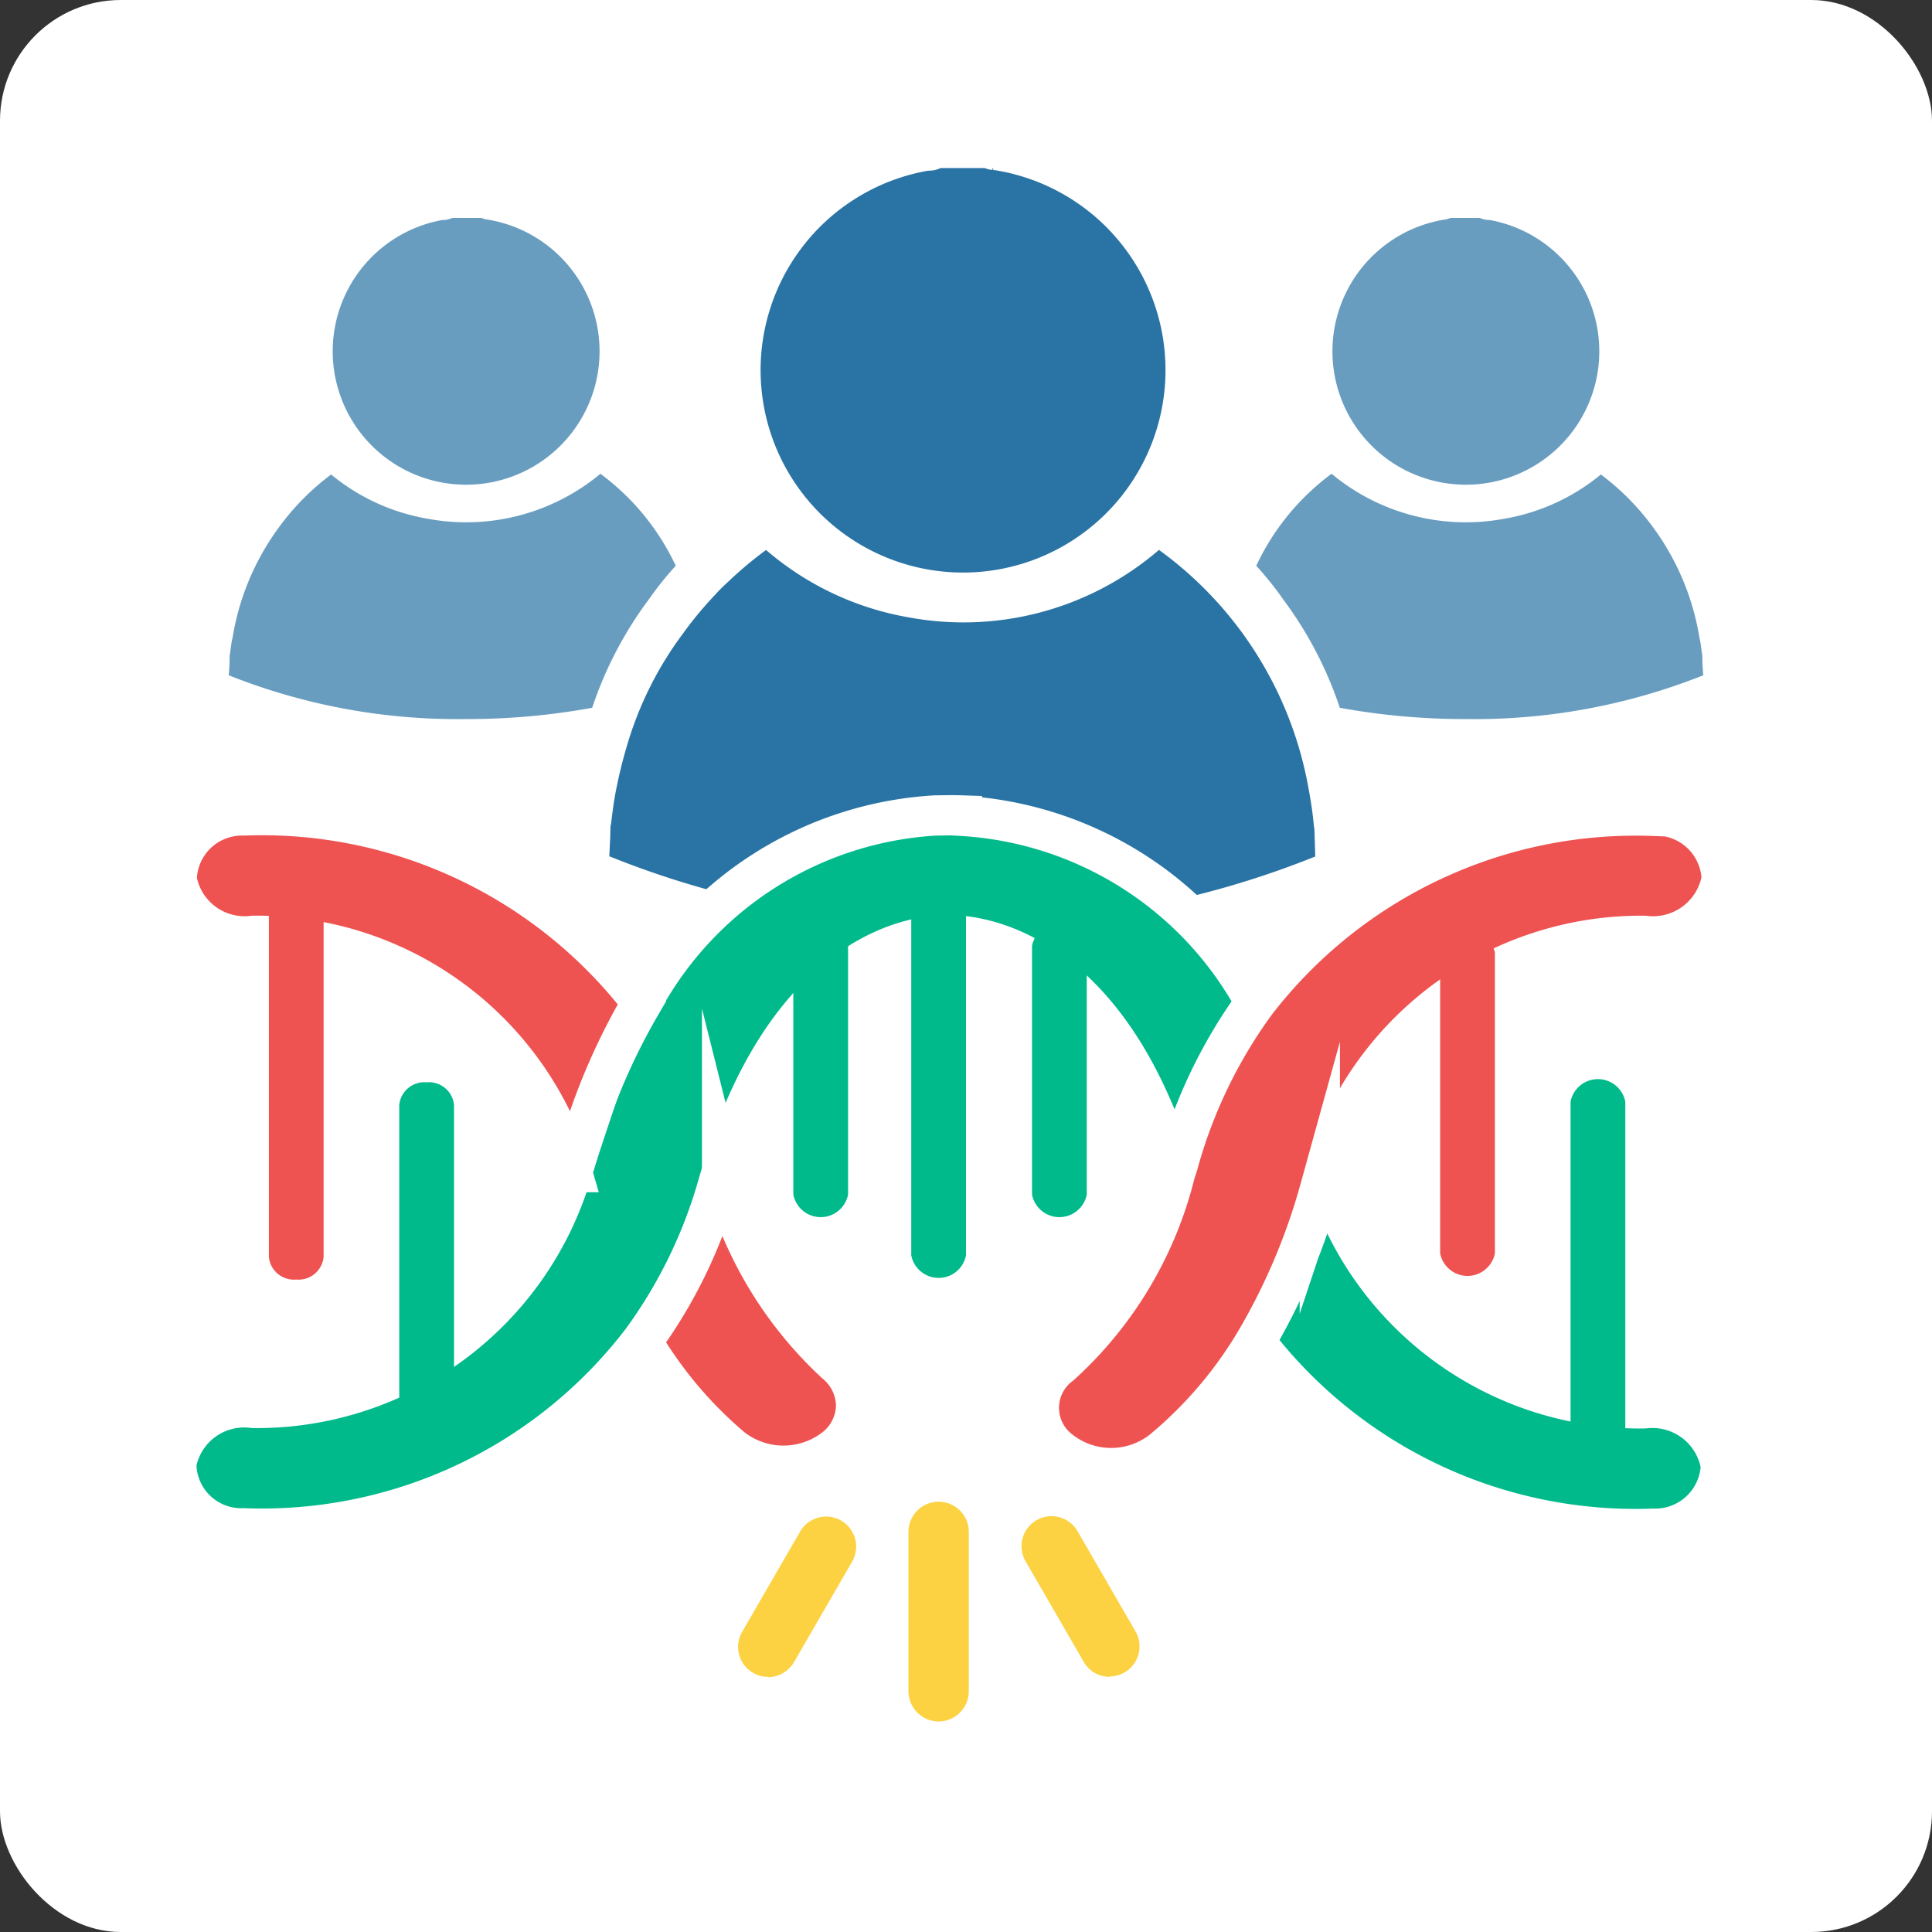 <svg id="_3Cohort_Level_MAF_Tool_BlkonWht" data-name="3Cohort Level MAF Tool BlkonWht" xmlns="http://www.w3.org/2000/svg" width="48" height="48" viewBox="0 0 48 48">
  <rect x="0" y="0" width="48" height="48" fill="#333333" stroke="none"/>
  <rect id="Rectangle_429" data-name="Rectangle 429" width="48" height="48" rx="3" fill="#fff"/>
  <g id="Group_581" data-name="Group 581">
    <path id="Path_261" data-name="Path 261" d="M33.08,21.52c0,.05,0,.07-.07.06h-.05a23.036,23.036,0,0,1-9.05,1.72,22.953,22.953,0,0,1-9.04-1.72c-.1,0-.13-.02-.12-.12,0-.31.03-.59.03-.89a.643.643,0,0,1,.02-.16c.03-.24.06-.48.1-.71a12.265,12.265,0,0,1,.34-1.39,9.14,9.14,0,0,1,1.42-2.8,9.567,9.567,0,0,1,.82-.99c.15-.17.33-.33.5-.49a10.056,10.056,0,0,1,.94-.76c.11-.08.17-.07.27.02a6.967,6.967,0,0,0,3.46,1.67,7.063,7.063,0,0,0,5.94-1.63c.18-.15.13-.18.36-.03a9.717,9.717,0,0,1,3.93,6.17c.06.32.11.63.14.95a.9.9,0,0,0,.02.13l.03.97Z" fill="#2a74a5" stroke="#fff" stroke-miterlimit="10" stroke-width="0.77"/>
    <path id="Path_262" data-name="Path 262" d="M24.59,3.78c.03.07.09.05.14.06A5.415,5.415,0,1,1,23,3.86c.08-.01.18.01.24-.07h1.35Z" fill="#2a74a5" stroke="#fff" stroke-miterlimit="10" stroke-width="0.77"/>
    <path id="Path_263" data-name="Path 263" d="M17.25,14.13a7.693,7.693,0,0,0-.82.99,9.14,9.14,0,0,0-1.42,2.8,17.565,17.565,0,0,1-3.43.33,15.741,15.741,0,0,1-6.2-1.18c-.07,0-.09-.02-.09-.09,0-.21.03-.4.03-.61v-.11c.03-.16.04-.33.08-.49A6.715,6.715,0,0,1,6.6,12.9a6.577,6.577,0,0,1,.9-1.01,6.437,6.437,0,0,1,.65-.52.127.127,0,0,1,.18,0,4.736,4.736,0,0,0,2.37,1.14,4.828,4.828,0,0,0,4.07-1.12c.13-.1.09-.13.25-.02a6.4,6.4,0,0,1,2.21,2.73Z" fill="#699dc0" stroke="#fff" stroke-miterlimit="10" stroke-width="0.77"/>
    <path id="Path_264" data-name="Path 264" d="M12.05,5.03s.06.03.09.04a3.7,3.7,0,1,1-1.18.01.216.216,0,0,0,.17-.05h.93Z" fill="#699dc0" stroke="#fff" stroke-miterlimit="10" stroke-width="0.77"/>
    <path id="Path_265" data-name="Path 265" d="M30.75,14.13a7.693,7.693,0,0,1,.82.99,9.14,9.14,0,0,1,1.42,2.8,17.565,17.565,0,0,0,3.43.33,15.741,15.741,0,0,0,6.2-1.18c.07,0,.09-.02.09-.09,0-.21-.03-.4-.03-.61v-.11c-.03-.16-.04-.33-.08-.49a6.715,6.715,0,0,0-1.2-2.87,6.577,6.577,0,0,0-.9-1.01,6.436,6.436,0,0,0-.65-.52.127.127,0,0,0-.18,0,4.736,4.736,0,0,1-2.37,1.14,4.828,4.828,0,0,1-4.07-1.12c-.13-.1-.09-.13-.25-.02a6.4,6.4,0,0,0-2.21,2.73Z" fill="#699dc0" stroke="#fff" stroke-miterlimit="10" stroke-width="0.77"/>
    <path id="Path_266" data-name="Path 266" d="M35.95,5.03s-.06.03-.09.04a3.7,3.7,0,1,0,1.18.01.216.216,0,0,1-.17-.05h-.93Z" fill="#699dc0" stroke="#fff" stroke-miterlimit="10" stroke-width="0.77"/>
  </g>
  <path id="Path_267" data-name="Path 267" d="M23.9,20.27a8.881,8.881,0,0,1,7.29,4.64,12.421,12.421,0,0,0-1.91,3.95c-.03.08-.05.17-.08.25-1.54-5.09-4.37-5.77-5.33-5.86h-.03a1.7,1.7,0,0,0-.21-.01h-.09c-.1.01-.2.01-.29.01-.94.08-3.75.76-5.31,5.85-.03.08-.05.17-.08.26a12.214,12.214,0,0,1-1.91,3.95,11.881,11.881,0,0,1-9.9,4.66,1.613,1.613,0,0,1-1.67-1.6,1.714,1.714,0,0,1,1.91-1.39,8.157,8.157,0,0,0,7.92-5.87c.05-.14.09-.29.14-.44a15.259,15.259,0,0,1,1.6-3.77,8.868,8.868,0,0,1,7.29-4.64c.14,0,.37-.01.66,0Z" fill="#00ba8b" stroke="#fff" stroke-miterlimit="10" stroke-width="1"/>
  <path id="Path_268" data-name="Path 268" d="M40.85,34.99a1.726,1.726,0,0,1,1.9,1.4v.1a1.633,1.633,0,0,1-1.67,1.49,11.918,11.918,0,0,1-9.9-4.65,15.672,15.672,0,0,0,1.6-3.77c.05-.15.09-.3.14-.44a8.146,8.146,0,0,0,7.93,5.87Z" fill="#00ba8b" stroke="#fff" stroke-miterlimit="10" stroke-width="1"/>
  <g id="Group_582" data-name="Group 582">
    <path id="Path_269" data-name="Path 269" d="M17.94,29.11a9.693,9.693,0,0,0,2.81,4.75,1.394,1.394,0,0,1,.52,1.06,1.374,1.374,0,0,1-.53,1.06,2.086,2.086,0,0,1-2.55,0,10.393,10.393,0,0,1-2.24-2.65,12.114,12.114,0,0,0,1.91-3.95c.03-.09.05-.18.08-.26Z" fill="#ee5251" stroke="#fff" stroke-miterlimit="10" stroke-width="1"/>
    <path id="Path_270" data-name="Path 270" d="M15.95,24.91a15.875,15.875,0,0,0-1.6,3.77c-.05.15-.09.3-.14.44a8.146,8.146,0,0,0-7.92-5.87,1.713,1.713,0,0,1-1.9-1.4,1.621,1.621,0,0,1,1.66-1.59,11.907,11.907,0,0,1,9.9,4.65Z" fill="#ee5251" stroke="#fff" stroke-miterlimit="10" stroke-width="1"/>
  </g>
  <path id="Path_271" data-name="Path 271" d="M41.09,20.26a1.636,1.636,0,0,1,1.68,1.49v.11a1.732,1.732,0,0,1-1.92,1.39,8.179,8.179,0,0,0-7.92,5.87c-.05.14-.09.29-.14.44a15.672,15.672,0,0,1-1.6,3.77,10.446,10.446,0,0,1-2.32,2.71,2.057,2.057,0,0,1-2.54-.01,1.327,1.327,0,0,1,.02-2.12,9.5,9.5,0,0,0,2.85-4.79,2.413,2.413,0,0,0,.08-.25,12.318,12.318,0,0,1,1.91-3.95,11.918,11.918,0,0,1,9.9-4.65Z" fill="#ee5251" stroke="#fff" stroke-miterlimit="10" stroke-width="1"/>
  <path id="Path_272" data-name="Path 272" d="M8.04,22.7v8.53a.626.626,0,0,1-.68.56.626.626,0,0,1-.68-.56V22.7a.626.626,0,0,1,.68-.56A.626.626,0,0,1,8.04,22.7Z" fill="#ee5251"/>
  <path id="Path_273" data-name="Path 273" d="M11.28,27.45v7.47a.626.626,0,0,1-.68.56.626.626,0,0,1-.68-.56V27.45a.626.626,0,0,1,.68-.56.626.626,0,0,1,.68.56Z" fill="#00ba8b"/>
  <path id="Path_274" data-name="Path 274" d="M40.38,27.37V35.9a.693.693,0,0,1-1.36,0V27.37a.693.693,0,0,1,1.36,0Z" fill="#00ba8b"/>
  <path id="Path_275" data-name="Path 275" d="M37.14,23.67v7.47a.693.693,0,0,1-1.36,0V23.67a.693.693,0,0,1,1.36,0Z" fill="#ee5251"/>
  <path id="Path_276" data-name="Path 276" d="M24,22.7v8.49a.693.693,0,0,1-1.36,0V22.7a.693.693,0,0,1,1.36,0Z" fill="#00ba8b"/>
  <path id="Path_277" data-name="Path 277" d="M21.07,23.5v6.18a.693.693,0,0,1-1.36,0V23.5a.693.693,0,0,1,1.36,0Z" fill="#00ba8b"/>
  <path id="Path_278" data-name="Path 278" d="M27,23.5v6.18a.693.693,0,0,1-1.36,0V23.5a.693.693,0,0,1,1.36,0Z" fill="#00ba8b"/>
  <g id="Group_583" data-name="Group 583">
    <path id="Path_279" data-name="Path 279" d="M23.32,42.77a.755.755,0,0,1-.75-.75V38.06a.75.75,0,0,1,1.5,0v3.96A.755.755,0,0,1,23.32,42.77Z" fill="#fcd242"/>
    <path id="Path_280" data-name="Path 280" d="M27.57,41.66a.735.735,0,0,1-.65-.38l-1.44-2.49a.746.746,0,0,1,1.29-.75l1.44,2.49a.746.746,0,0,1-.27,1.02.736.736,0,0,1-.37.1Z" fill="#fcd242"/>
    <path id="Path_281" data-name="Path 281" d="M19.08,41.66a.686.686,0,0,1-.37-.1.742.742,0,0,1-.27-1.02l1.44-2.49a.746.746,0,1,1,1.29.75l-1.44,2.49a.756.756,0,0,1-.65.38Z" fill="#fcd242"/>
  </g>
</svg>
